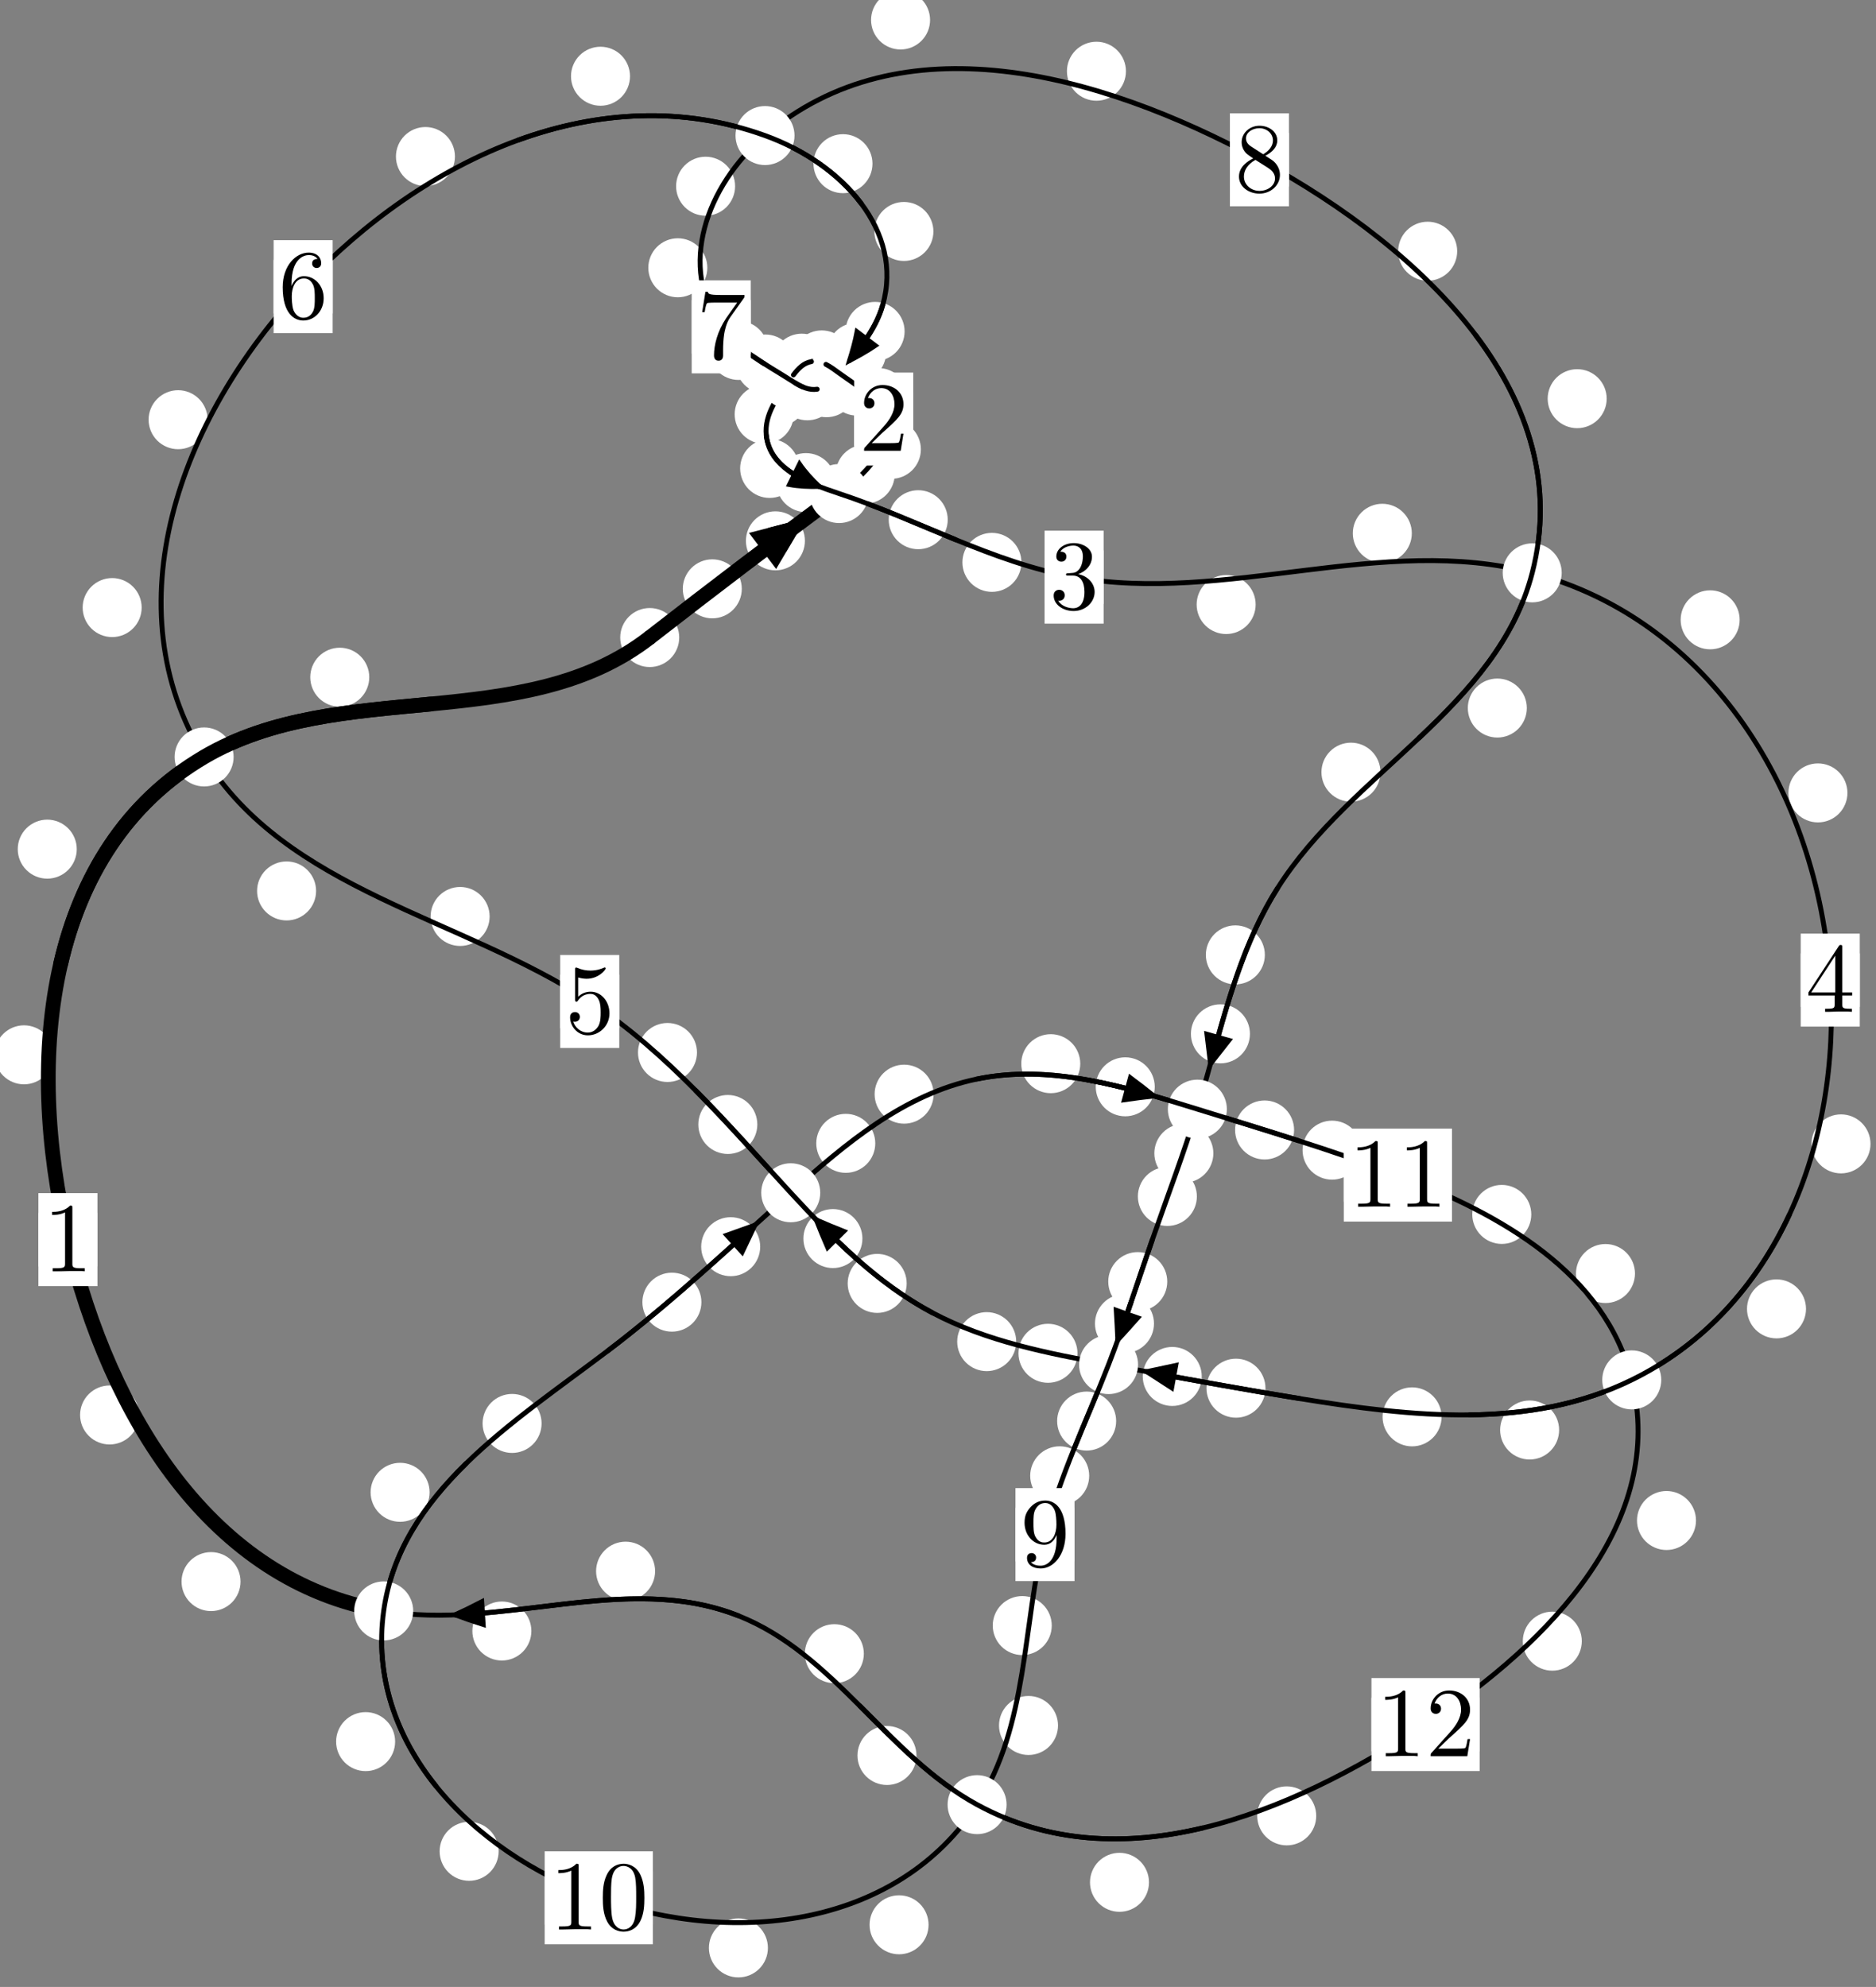<?xml version="1.0"?>
<!-- Created by MetaPost 1.999 on 2021.07.06:0004 -->
<svg version="1.1" xmlns="http://www.w3.org/2000/svg" xmlns:xlink="http://www.w3.org/1999/xlink" width="190.044" height="201.289" viewBox="0 0 190.044 201.289">
<rect x="0" y="0" width="190.044" height="201.289" fill="#808080" stroke="none"/>
<!-- Original BoundingBox: -85.556259 -150.324066 104.487442 50.964462 -->
  <defs>
    <g transform="scale(0.01,0.01)" id="GLYPHcmr10_48">
      <path style="fill-rule: evenodd;" d="M460 -320C460 -400,455 -480,420 -554C374 -650,292 -666,250 -666C190 -666,117 -640,76 -547C44 -478,39 -400,39 -320C39 -245,43 -155,84 -79C127 2,200 22,249 22C303 22,379 1,423 -94C455 -163,460 -241,460 -320M249 -0C210 -0,151 -25,133 -121C122 -181,122 -273,122 -332C122 -396,122 -462,130 -516C149 -635,224 -644,249 -644C282 -644,348 -626,367 -527C377 -471,377 -395,377 -332C377 -257,377 -189,366 -125C351 -30,294 -0,249 -0"></path>
    </g>
    <g transform="scale(0.01,0.01)" id="GLYPHcmr10_49">
      <path style="fill-rule: evenodd;" d="M294 -640C294 -664,294 -666,271 -666C209 -602,121 -602,89 -602L89 -571C109 -571,168 -571,220 -597L220 -79C220 -43,217 -31,127 -31L95 -31L95 -0L257 -0L130 -3L217 -3L257 -3L297 -3L384 -3L419 -0L419 -31L387 -31C297 -31,294 -42,294 -79"></path>
    </g>
    <g transform="scale(0.01,0.01)" id="GLYPHcmr10_50">
      <path style="fill-rule: evenodd;" d="M127 -77L233 -180C389 -318,449 -372,449 -472C449 -586,359 -666,237 -666C124 -666,50 -574,50 -485C50 -429,100 -429,103 -429C120 -429,155 -441,155 -482C155 -508,137 -534,102 -534C94 -534,92 -534,89 -533C112 -598,166 -635,224 -635C315 -635,358 -554,358 -472C358 -392,308 -313,253 -251L61 -37C50 -26,50 -24,50 -0L421 -0L449 -174L424 -174C419 -144,412 -100,402 -85C395 -77,329 -77,307 -77"></path>
    </g>
    <g transform="scale(0.01,0.01)" id="GLYPHcmr10_51">
      <path style="fill-rule: evenodd;" d="M290 -352C372 -379,430 -449,430 -528C430 -610,342 -666,246 -666C145 -666,69 -606,69 -530C69 -497,91 -478,120 -478C151 -478,171 -500,171 -529C171 -579,124 -579,109 -579C140 -628,206 -641,242 -641C283 -641,338 -619,338 -529C338 -517,336 -459,310 -415C280 -367,246 -364,221 -363C213 -362,189 -360,182 -360C174 -359,167 -358,167 -348C167 -337,174 -337,191 -337L235 -337C317 -337,354 -269,354 -171C354 -35,285 -6,241 -6C198 -6,123 -23,88 -82C123 -77,154 -99,154 -137C154 -173,127 -193,98 -193C74 -193,42 -179,42 -135C42 -44,135 22,244 22C366 22,457 -69,457 -171C457 -253,394 -331,290 -352"></path>
    </g>
    <g transform="scale(0.01,0.01)" id="GLYPHcmr10_52">
      <path style="fill-rule: evenodd;" d="M294 -165L294 -78C294 -42,292 -31,218 -31L197 -31L197 -0L332 -0L238 -3L290 -3L332 -3L374 -3L427 -3L468 -0L468 -31L447 -31C373 -31,371 -42,371 -78L371 -165L471 -165L471 -196L371 -196L371 -651C371 -671,371 -677,355 -677C346 -677,343 -677,335 -665L28 -196L28 -165M300 -196L56 -196L300 -569"></path>
    </g>
    <g transform="scale(0.01,0.01)" id="GLYPHcmr10_53">
      <path style="fill-rule: evenodd;" d="M449 -201C449 -320,367 -420,259 -420C211 -420,168 -404,132 -369L132 -564C152 -558,185 -551,217 -551C340 -551,410 -642,410 -655C410 -661,407 -666,400 -666C399 -666,397 -666,392 -663C372 -654,323 -634,256 -634C216 -634,170 -641,123 -662C115 -665,113 -665,111 -665C101 -665,101 -657,101 -641L101 -345C101 -327,101 -319,115 -319C122 -319,124 -322,128 -328C139 -344,176 -398,257 -398C309 -398,334 -352,342 -334C358 -297,360 -258,360 -208C360 -173,360 -113,336 -71C312 -32,275 -6,229 -6C156 -6,99 -59,82 -118C85 -117,88 -116,99 -116C132 -116,149 -141,149 -165C149 -189,132 -214,99 -214C85 -214,50 -207,50 -161C50 -75,119 22,231 22C347 22,449 -74,449 -201"></path>
    </g>
    <g transform="scale(0.01,0.01)" id="GLYPHcmr10_54">
      <path style="fill-rule: evenodd;" d="M132 -328L132 -352C132 -605,256 -641,307 -641C331 -641,373 -635,395 -601C380 -601,340 -601,340 -556C340 -525,364 -510,386 -510C402 -510,432 -519,432 -558C432 -618,388 -666,305 -666C177 -666,42 -537,42 -316C42 -49,158 22,251 22C362 22,457 -72,457 -204C457 -331,368 -427,257 -427C189 -427,152 -376,132 -328M251 -6C188 -6,158 -66,152 -81C134 -128,134 -208,134 -226C134 -304,166 -404,256 -404C272 -404,318 -404,349 -342C367 -305,367 -254,367 -205C367 -157,367 -107,350 -71C320 -11,274 -6,251 -6"></path>
    </g>
    <g transform="scale(0.01,0.01)" id="GLYPHcmr10_55">
      <path style="fill-rule: evenodd;" d="M476 -609C485 -621,485 -623,485 -644L242 -644C120 -644,118 -657,114 -676L89 -676L56 -470L81 -470C84 -486,93 -549,106 -561C113 -567,191 -567,204 -567L411 -567C400 -551,321 -442,299 -409C209 -274,176 -135,176 -33C176 -23,176 22,222 22C268 22,268 -23,268 -33L268 -84C268 -139,271 -194,279 -248C283 -271,297 -357,341 -419"></path>
    </g>
    <g transform="scale(0.01,0.01)" id="GLYPHcmr10_56">
      <path style="fill-rule: evenodd;" d="M163 -457C117 -487,113 -521,113 -538C113 -599,178 -641,249 -641C322 -641,386 -589,386 -517C386 -460,347 -412,287 -377M309 -362C381 -399,430 -451,430 -517C430 -609,341 -666,250 -666C150 -666,69 -592,69 -499C69 -481,71 -436,113 -389C124 -377,161 -352,186 -335C128 -306,42 -250,42 -151C42 -45,144 22,249 22C362 22,457 -61,457 -168C457 -204,446 -249,408 -291C389 -312,373 -322,309 -362M209 -320L332 -242C360 -223,407 -193,407 -132C407 -58,332 -6,250 -6C164 -6,92 -68,92 -151C92 -209,124 -273,209 -320"></path>
    </g>
    <g transform="scale(0.01,0.01)" id="GLYPHcmr10_57">
      <path style="fill-rule: evenodd;" d="M367 -318L367 -286C367 -52,263 -6,205 -6C188 -6,134 -8,107 -42C151 -42,159 -71,159 -88C159 -119,135 -134,113 -134C97 -134,67 -125,67 -86C67 -19,121 22,206 22C335 22,457 -114,457 -329C457 -598,342 -666,253 -666C198 -666,149 -648,106 -603C65 -558,42 -516,42 -441C42 -316,130 -218,242 -218C303 -218,344 -260,367 -318M243 -241C227 -241,181 -241,150 -304C132 -341,132 -391,132 -440C132 -494,132 -541,153 -578C180 -628,218 -641,253 -641C299 -641,332 -607,349 -562C361 -530,365 -467,365 -421C365 -338,331 -241,243 -241"></path>
    </g>
  </defs>
  <path d="M75.146 59.652C75.146 58.859,74.831 58.099,74.271 57.539C73.71 56.978,72.95 56.663,72.157 56.663C71.365 56.663,70.605 56.978,70.044 57.539C69.484 58.099,69.169 58.859,69.169 59.652C69.169 60.445,69.484 61.205,70.044 61.765C70.605 62.326,71.365 62.641,72.157 62.641C72.95 62.641,73.71 62.326,74.271 61.765C74.831 61.205,75.146 60.445,75.146 59.652Z" style="fill: rgb(100%,100%,100%);stroke: none;"></path>
  <path d="M68.807 64.586C68.807 63.793,68.492 63.033,67.932 62.473C67.372 61.912,66.611 61.597,65.819 61.597C65.026 61.597,64.266 61.912,63.705 62.473C63.145 63.033,62.83 63.793,62.83 64.586C62.83 65.379,63.145 66.139,63.705 66.699C64.266 67.26,65.026 67.575,65.819 67.575C66.611 67.575,67.372 67.26,67.932 66.699C68.492 66.139,68.807 65.379,68.807 64.586Z" style="fill: rgb(100%,100%,100%);stroke: none;"></path>
  <path d="M90.638 48.032C90.638 47.24,90.323 46.479,89.762 45.919C89.202 45.358,88.442 45.044,87.649 45.044C86.856 45.044,86.096 45.358,85.536 45.919C84.975 46.479,84.66 47.24,84.66 48.032C84.66 48.825,84.975 49.585,85.536 50.146C86.096 50.706,86.856 51.021,87.649 51.021C88.442 51.021,89.202 50.706,89.762 50.146C90.323 49.585,90.638 48.825,90.638 48.032Z" style="fill: rgb(100%,100%,100%);stroke: none;"></path>
  <path d="M81.54 54.79C81.54 53.997,81.225 53.237,80.665 52.676C80.104 52.116,79.344 51.801,78.552 51.801C77.759 51.801,76.999 52.116,76.438 52.676C75.878 53.237,75.563 53.997,75.563 54.79C75.563 55.582,75.878 56.343,76.438 56.903C76.999 57.464,77.759 57.778,78.552 57.778C79.344 57.778,80.104 57.464,80.665 56.903C81.225 56.343,81.54 55.582,81.54 54.79Z" style="fill: rgb(100%,100%,100%);stroke: none;"></path>
  <path d="M91.961 40.271C91.961 39.479,91.647 38.719,91.086 38.158C90.526 37.598,89.765 37.283,88.973 37.283C88.18 37.283,87.42 37.598,86.859 38.158C86.299 38.719,85.984 39.479,85.984 40.271C85.984 41.064,86.299 41.824,86.859 42.385C87.42 42.945,88.18 43.26,88.973 43.26C89.765 43.26,90.526 42.945,91.086 42.385C91.647 41.824,91.961 41.064,91.961 40.271Z" style="fill: rgb(100%,100%,100%);stroke: none;"></path>
  <path d="M93.287 45.52C93.287 44.728,92.972 43.967,92.412 43.407C91.851 42.846,91.091 42.532,90.298 42.532C89.506 42.532,88.745 42.846,88.185 43.407C87.625 43.967,87.31 44.728,87.31 45.52C87.31 46.313,87.625 47.073,88.185 47.634C88.745 48.194,89.506 48.509,90.298 48.509C91.091 48.509,91.851 48.194,92.412 47.634C92.972 47.073,93.287 46.313,93.287 45.52Z" style="fill: rgb(100%,100%,100%);stroke: none;"></path>
  <path d="M87.133 37.169C87.133 36.377,86.818 35.617,86.258 35.056C85.697 34.496,84.937 34.181,84.144 34.181C83.352 34.181,82.591 34.496,82.031 35.056C81.47 35.617,81.156 36.377,81.156 37.169C81.156 37.962,81.47 38.722,82.031 39.283C82.591 39.843,83.352 40.158,84.144 40.158C84.937 40.158,85.697 39.843,86.258 39.283C86.818 38.722,87.133 37.962,87.133 37.169Z" style="fill: rgb(100%,100%,100%);stroke: none;"></path>
  <path d="M89.805 39.113C89.805 38.32,89.49 37.56,88.929 37C88.369 36.439,87.609 36.124,86.816 36.124C86.023 36.124,85.263 36.439,84.703 37C84.142 37.56,83.827 38.32,83.827 39.113C83.827 39.906,84.142 40.666,84.703 41.226C85.263 41.787,86.023 42.102,86.816 42.102C87.609 42.102,88.369 41.787,88.929 41.226C89.49 40.666,89.805 39.906,89.805 39.113Z" style="fill: rgb(100%,100%,100%);stroke: none;"></path>
  <path d="M84.213 36.792C84.213 35.999,83.898 35.239,83.338 34.678C82.777 34.118,82.017 33.803,81.225 33.803C80.432 33.803,79.672 34.118,79.111 34.678C78.551 35.239,78.236 35.999,78.236 36.792C78.236 37.584,78.551 38.344,79.111 38.905C79.672 39.465,80.432 39.78,81.225 39.78C82.017 39.78,82.777 39.465,83.338 38.905C83.898 38.344,84.213 37.584,84.213 36.792Z" style="fill: rgb(100%,100%,100%);stroke: none;"></path>
  <path d="M86.232 36.461C86.232 35.668,85.917 34.908,85.357 34.348C84.796 33.787,84.036 33.472,83.243 33.472C82.451 33.472,81.69 33.787,81.13 34.348C80.569 34.908,80.255 35.668,80.255 36.461C80.255 37.254,80.569 38.014,81.13 38.574C81.69 39.135,82.451 39.45,83.243 39.45C84.036 39.45,84.796 39.135,85.357 38.574C85.917 38.014,86.232 37.254,86.232 36.461Z" style="fill: rgb(100%,100%,100%);stroke: none;"></path>
  <path d="M81.785 40.183C81.785 39.391,81.47 38.631,80.909 38.07C80.349 37.51,79.589 37.195,78.796 37.195C78.003 37.195,77.243 37.51,76.682 38.07C76.122 38.631,75.807 39.391,75.807 40.183C75.807 40.976,76.122 41.736,76.682 42.297C77.243 42.857,78.003 43.172,78.796 43.172C79.589 43.172,80.349 42.857,80.909 42.297C81.47 41.736,81.785 40.976,81.785 40.183Z" style="fill: rgb(100%,100%,100%);stroke: none;"></path>
  <path d="M83.589 37.656C83.589 36.863,83.274 36.103,82.713 35.542C82.153 34.982,81.393 34.667,80.6 34.667C79.807 34.667,79.047 34.982,78.487 35.542C77.926 36.103,77.611 36.863,77.611 37.656C77.611 38.448,77.926 39.208,78.487 39.769C79.047 40.329,79.807 40.644,80.6 40.644C81.393 40.644,82.153 40.329,82.713 39.769C83.274 39.208,83.589 38.448,83.589 37.656Z" style="fill: rgb(100%,100%,100%);stroke: none;"></path>
  <path d="M80.956 47.456C80.956 46.663,80.641 45.903,80.081 45.342C79.52 44.782,78.76 44.467,77.967 44.467C77.175 44.467,76.415 44.782,75.854 45.342C75.294 45.903,74.979 46.663,74.979 47.456C74.979 48.248,75.294 49.009,75.854 49.569C76.415 50.13,77.175 50.444,77.967 50.444C78.76 50.444,79.52 50.13,80.081 49.569C80.641 49.009,80.956 48.248,80.956 47.456Z" style="fill: rgb(100%,100%,100%);stroke: none;"></path>
  <path d="M80.402 41.975C80.402 41.182,80.087 40.422,79.526 39.861C78.966 39.301,78.206 38.986,77.413 38.986C76.62 38.986,75.86 39.301,75.3 39.861C74.739 40.422,74.424 41.182,74.424 41.975C74.424 42.767,74.739 43.528,75.3 44.088C75.86 44.648,76.62 44.963,77.413 44.963C78.206 44.963,78.966 44.648,79.526 44.088C80.087 43.528,80.402 42.767,80.402 41.975Z" style="fill: rgb(100%,100%,100%);stroke: none;"></path>
  <path d="M96.008 52.65C96.008 51.858,95.693 51.097,95.132 50.537C94.572 49.976,93.812 49.662,93.019 49.662C92.226 49.662,91.466 49.976,90.906 50.537C90.345 51.097,90.03 51.858,90.03 52.65C90.03 53.443,90.345 54.203,90.906 54.764C91.466 55.324,92.226 55.639,93.019 55.639C93.812 55.639,94.572 55.324,95.132 54.764C95.693 54.203,96.008 53.443,96.008 52.65Z" style="fill: rgb(100%,100%,100%);stroke: none;"></path>
  <path d="M84.633 48.891C84.633 48.098,84.318 47.338,83.758 46.778C83.197 46.217,82.437 45.902,81.644 45.902C80.852 45.902,80.092 46.217,79.531 46.778C78.971 47.338,78.656 48.098,78.656 48.891C78.656 49.684,78.971 50.444,79.531 51.004C80.092 51.565,80.852 51.88,81.644 51.88C82.437 51.88,83.197 51.565,83.758 51.004C84.318 50.444,84.633 49.684,84.633 48.891Z" style="fill: rgb(100%,100%,100%);stroke: none;"></path>
  <path d="M127.201 61.244C127.201 60.451,126.886 59.691,126.325 59.13C125.765 58.57,125.005 58.255,124.212 58.255C123.419 58.255,122.659 58.57,122.099 59.13C121.538 59.691,121.223 60.451,121.223 61.244C121.223 62.036,121.538 62.796,122.099 63.357C122.659 63.917,123.419 64.232,124.212 64.232C125.005 64.232,125.765 63.917,126.325 63.357C126.886 62.796,127.201 62.036,127.201 61.244Z" style="fill: rgb(100%,100%,100%);stroke: none;"></path>
  <path d="M103.472 56.971C103.472 56.179,103.158 55.418,102.597 54.858C102.037 54.297,101.276 53.983,100.484 53.983C99.691 53.983,98.931 54.297,98.37 54.858C97.81 55.418,97.495 56.179,97.495 56.971C97.495 57.764,97.81 58.524,98.37 59.085C98.931 59.645,99.691 59.96,100.484 59.96C101.276 59.96,102.037 59.645,102.597 59.085C103.158 58.524,103.472 57.764,103.472 56.971Z" style="fill: rgb(100%,100%,100%);stroke: none;"></path>
  <path d="M176.232 62.792C176.232 61.999,175.917 61.239,175.357 60.678C174.796 60.118,174.036 59.803,173.243 59.803C172.451 59.803,171.691 60.118,171.13 60.678C170.57 61.239,170.255 61.999,170.255 62.792C170.255 63.584,170.57 64.345,171.13 64.905C171.691 65.466,172.451 65.78,173.243 65.78C174.036 65.78,174.796 65.466,175.357 64.905C175.917 64.345,176.232 63.584,176.232 62.792Z" style="fill: rgb(100%,100%,100%);stroke: none;"></path>
  <path d="M143.021 54.025C143.021 53.232,142.706 52.472,142.145 51.911C141.585 51.351,140.825 51.036,140.032 51.036C139.239 51.036,138.479 51.351,137.919 51.911C137.358 52.472,137.043 53.232,137.043 54.025C137.043 54.817,137.358 55.578,137.919 56.138C138.479 56.699,139.239 57.013,140.032 57.013C140.825 57.013,141.585 56.699,142.145 56.138C142.706 55.578,143.021 54.817,143.021 54.025Z" style="fill: rgb(100%,100%,100%);stroke: none;"></path>
  <path d="M189.487 115.881C189.487 115.089,189.173 114.328,188.612 113.768C188.052 113.208,187.291 112.893,186.499 112.893C185.706 112.893,184.946 113.208,184.385 113.768C183.825 114.328,183.51 115.089,183.51 115.881C183.51 116.674,183.825 117.434,184.385 117.995C184.946 118.555,185.706 118.87,186.499 118.87C187.291 118.87,188.052 118.555,188.612 117.995C189.173 117.434,189.487 116.674,189.487 115.881Z" style="fill: rgb(100%,100%,100%);stroke: none;"></path>
  <path d="M187.151 80.326C187.151 79.534,186.836 78.773,186.275 78.213C185.715 77.653,184.955 77.338,184.162 77.338C183.369 77.338,182.609 77.653,182.049 78.213C181.488 78.773,181.173 79.534,181.173 80.326C181.173 81.119,181.488 81.879,182.049 82.44C182.609 83,183.369 83.315,184.162 83.315C184.955 83.315,185.715 83,186.275 82.44C186.836 81.879,187.151 81.119,187.151 80.326Z" style="fill: rgb(100%,100%,100%);stroke: none;"></path>
  <path d="M157.944 144.867C157.944 144.074,157.629 143.314,157.069 142.754C156.508 142.193,155.748 141.878,154.955 141.878C154.163 141.878,153.402 142.193,152.842 142.754C152.282 143.314,151.967 144.074,151.967 144.867C151.967 145.66,152.282 146.42,152.842 146.98C153.402 147.541,154.163 147.856,154.955 147.856C155.748 147.856,156.508 147.541,157.069 146.98C157.629 146.42,157.944 145.66,157.944 144.867Z" style="fill: rgb(100%,100%,100%);stroke: none;"></path>
  <path d="M182.954 132.598C182.954 131.805,182.639 131.045,182.078 130.484C181.518 129.924,180.758 129.609,179.965 129.609C179.172 129.609,178.412 129.924,177.852 130.484C177.291 131.045,176.976 131.805,176.976 132.598C176.976 133.39,177.291 134.151,177.852 134.711C178.412 135.272,179.172 135.586,179.965 135.586C180.758 135.586,181.518 135.272,182.078 134.711C182.639 134.151,182.954 133.39,182.954 132.598Z" style="fill: rgb(100%,100%,100%);stroke: none;"></path>
  <path d="M128.196 140.632C128.196 139.84,127.881 139.079,127.321 138.519C126.761 137.958,126 137.643,125.208 137.643C124.415 137.643,123.655 137.958,123.094 138.519C122.534 139.079,122.219 139.84,122.219 140.632C122.219 141.425,122.534 142.185,123.094 142.746C123.655 143.306,124.415 143.621,125.208 143.621C126 143.621,126.761 143.306,127.321 142.746C127.881 142.185,128.196 141.425,128.196 140.632Z" style="fill: rgb(100%,100%,100%);stroke: none;"></path>
  <path d="M146.037 143.536C146.037 142.744,145.722 141.984,145.161 141.423C144.601 140.863,143.841 140.548,143.048 140.548C142.255 140.548,141.495 140.863,140.935 141.423C140.374 141.984,140.059 142.744,140.059 143.536C140.059 144.329,140.374 145.089,140.935 145.65C141.495 146.21,142.255 146.525,143.048 146.525C143.841 146.525,144.601 146.21,145.161 145.65C145.722 145.089,146.037 144.329,146.037 143.536Z" style="fill: rgb(100%,100%,100%);stroke: none;"></path>
  <path d="M109.152 137.097C109.152 136.304,108.837 135.544,108.277 134.984C107.716 134.423,106.956 134.108,106.163 134.108C105.37 134.108,104.61 134.423,104.05 134.984C103.489 135.544,103.174 136.304,103.174 137.097C103.174 137.89,103.489 138.65,104.05 139.21C104.61 139.771,105.37 140.086,106.163 140.086C106.956 140.086,107.716 139.771,108.277 139.21C108.837 138.65,109.152 137.89,109.152 137.097Z" style="fill: rgb(100%,100%,100%);stroke: none;"></path>
  <path d="M121.741 139.443C121.741 138.65,121.426 137.89,120.866 137.33C120.306 136.769,119.545 136.454,118.753 136.454C117.96 136.454,117.2 136.769,116.639 137.33C116.079 137.89,115.764 138.65,115.764 139.443C115.764 140.236,116.079 140.996,116.639 141.556C117.2 142.117,117.96 142.432,118.753 142.432C119.545 142.432,120.306 142.117,120.866 141.556C121.426 140.996,121.741 140.236,121.741 139.443Z" style="fill: rgb(100%,100%,100%);stroke: none;"></path>
  <path d="M91.85 130.016C91.85 129.223,91.535 128.463,90.974 127.903C90.414 127.342,89.654 127.027,88.861 127.027C88.068 127.027,87.308 127.342,86.748 127.903C86.187 128.463,85.872 129.223,85.872 130.016C85.872 130.809,86.187 131.569,86.748 132.129C87.308 132.69,88.068 133.005,88.861 133.005C89.654 133.005,90.414 132.69,90.974 132.129C91.535 131.569,91.85 130.809,91.85 130.016Z" style="fill: rgb(100%,100%,100%);stroke: none;"></path>
  <path d="M102.945 135.916C102.945 135.123,102.63 134.363,102.07 133.802C101.509 133.242,100.749 132.927,99.957 132.927C99.164 132.927,98.404 133.242,97.843 133.802C97.283 134.363,96.968 135.123,96.968 135.916C96.968 136.708,97.283 137.468,97.843 138.029C98.404 138.589,99.164 138.904,99.957 138.904C100.749 138.904,101.509 138.589,102.07 138.029C102.63 137.468,102.945 136.708,102.945 135.916Z" style="fill: rgb(100%,100%,100%);stroke: none;"></path>
  <path d="M76.719 113.916C76.719 113.124,76.405 112.364,75.844 111.803C75.284 111.243,74.523 110.928,73.731 110.928C72.938 110.928,72.178 111.243,71.617 111.803C71.057 112.364,70.742 113.124,70.742 113.916C70.742 114.709,71.057 115.469,71.617 116.03C72.178 116.59,72.938 116.905,73.731 116.905C74.523 116.905,75.284 116.59,75.844 116.03C76.405 115.469,76.719 114.709,76.719 113.916Z" style="fill: rgb(100%,100%,100%);stroke: none;"></path>
  <path d="M87.365 125.473C87.365 124.68,87.05 123.92,86.489 123.36C85.929 122.799,85.169 122.484,84.376 122.484C83.583 122.484,82.823 122.799,82.263 123.36C81.702 123.92,81.387 124.68,81.387 125.473C81.387 126.266,81.702 127.026,82.263 127.586C82.823 128.147,83.583 128.462,84.376 128.462C85.169 128.462,85.929 128.147,86.489 127.586C87.05 127.026,87.365 126.266,87.365 125.473Z" style="fill: rgb(100%,100%,100%);stroke: none;"></path>
  <path d="M49.601 92.844C49.601 92.051,49.286 91.291,48.725 90.73C48.165 90.17,47.405 89.855,46.612 89.855C45.819 89.855,45.059 90.17,44.499 90.73C43.938 91.291,43.623 92.051,43.623 92.844C43.623 93.636,43.938 94.396,44.499 94.957C45.059 95.517,45.819 95.832,46.612 95.832C47.405 95.832,48.165 95.517,48.725 94.957C49.286 94.396,49.601 93.636,49.601 92.844Z" style="fill: rgb(100%,100%,100%);stroke: none;"></path>
  <path d="M70.607 106.622C70.607 105.83,70.292 105.07,69.732 104.509C69.171 103.949,68.411 103.634,67.619 103.634C66.826 103.634,66.066 103.949,65.505 104.509C64.945 105.07,64.63 105.83,64.63 106.622C64.63 107.415,64.945 108.175,65.505 108.736C66.066 109.296,66.826 109.611,67.619 109.611C68.411 109.611,69.171 109.296,69.732 108.736C70.292 108.175,70.607 107.415,70.607 106.622Z" style="fill: rgb(100%,100%,100%);stroke: none;"></path>
  <path d="M14.351 61.551C14.351 60.758,14.036 59.998,13.476 59.438C12.916 58.877,12.155 58.562,11.363 58.562C10.57 58.562,9.81 58.877,9.249 59.438C8.689 59.998,8.374 60.758,8.374 61.551C8.374 62.344,8.689 63.104,9.249 63.664C9.81 64.225,10.57 64.54,11.363 64.54C12.155 64.54,12.916 64.225,13.476 63.664C14.036 63.104,14.351 62.344,14.351 61.551Z" style="fill: rgb(100%,100%,100%);stroke: none;"></path>
  <path d="M32.021 90.257C32.021 89.465,31.706 88.705,31.145 88.144C30.585 87.584,29.825 87.269,29.032 87.269C28.239 87.269,27.479 87.584,26.919 88.144C26.358 88.705,26.043 89.465,26.043 90.257C26.043 91.05,26.358 91.81,26.919 92.371C27.479 92.931,28.239 93.246,29.032 93.246C29.825 93.246,30.585 92.931,31.145 92.371C31.706 91.81,32.021 91.05,32.021 90.257Z" style="fill: rgb(100%,100%,100%);stroke: none;"></path>
  <path d="M46.087 15.858C46.087 15.065,45.772 14.305,45.212 13.745C44.651 13.184,43.891 12.869,43.099 12.869C42.306 12.869,41.546 13.184,40.985 13.745C40.425 14.305,40.11 15.065,40.11 15.858C40.11 16.651,40.425 17.411,40.985 17.971C41.546 18.532,42.306 18.847,43.099 18.847C43.891 18.847,44.651 18.532,45.212 17.971C45.772 17.411,46.087 16.651,46.087 15.858Z" style="fill: rgb(100%,100%,100%);stroke: none;"></path>
  <path d="M21.031 42.519C21.031 41.726,20.716 40.966,20.156 40.405C19.595 39.845,18.835 39.53,18.043 39.53C17.25 39.53,16.49 39.845,15.929 40.405C15.369 40.966,15.054 41.726,15.054 42.519C15.054 43.311,15.369 44.071,15.929 44.632C16.49 45.192,17.25 45.507,18.043 45.507C18.835 45.507,19.595 45.192,20.156 44.632C20.716 44.071,21.031 43.311,21.031 42.519Z" style="fill: rgb(100%,100%,100%);stroke: none;"></path>
  <path d="M88.385 16.581C88.385 15.789,88.07 15.028,87.51 14.468C86.949 13.908,86.189 13.593,85.397 13.593C84.604 13.593,83.844 13.908,83.283 14.468C82.723 15.028,82.408 15.789,82.408 16.581C82.408 17.374,82.723 18.134,83.283 18.695C83.844 19.255,84.604 19.57,85.397 19.57C86.189 19.57,86.949 19.255,87.51 18.695C88.07 18.134,88.385 17.374,88.385 16.581Z" style="fill: rgb(100%,100%,100%);stroke: none;"></path>
  <path d="M63.822 7.723C63.822 6.931,63.507 6.17,62.946 5.61C62.386 5.049,61.626 4.735,60.833 4.735C60.04 4.735,59.28 5.049,58.72 5.61C58.159 6.17,57.844 6.931,57.844 7.723C57.844 8.516,58.159 9.276,58.72 9.837C59.28 10.397,60.04 10.712,60.833 10.712C61.626 10.712,62.386 10.397,62.946 9.837C63.507 9.276,63.822 8.516,63.822 7.723Z" style="fill: rgb(100%,100%,100%);stroke: none;"></path>
  <path d="M91.639 33.574C91.639 32.781,91.325 32.021,90.764 31.46C90.204 30.9,89.443 30.585,88.651 30.585C87.858 30.585,87.098 30.9,86.537 31.46C85.977 32.021,85.662 32.781,85.662 33.574C85.662 34.366,85.977 35.127,86.537 35.687C87.098 36.248,87.858 36.563,88.651 36.563C89.443 36.563,90.204 36.248,90.764 35.687C91.325 35.127,91.639 34.366,91.639 33.574Z" style="fill: rgb(100%,100%,100%);stroke: none;"></path>
  <path d="M94.557 23.447C94.557 22.655,94.242 21.895,93.681 21.334C93.121 20.774,92.361 20.459,91.568 20.459C90.775 20.459,90.015 20.774,89.455 21.334C88.894 21.895,88.579 22.655,88.579 23.447C88.579 24.24,88.894 25,89.455 25.561C90.015 26.121,90.775 26.436,91.568 26.436C92.361 26.436,93.121 26.121,93.681 25.561C94.242 25,94.557 24.24,94.557 23.447Z" style="fill: rgb(100%,100%,100%);stroke: none;"></path>
  <path d="M87.374 38.519C87.374 37.727,87.059 36.967,86.499 36.406C85.938 35.846,85.178 35.531,84.386 35.531C83.593 35.531,82.833 35.846,82.272 36.406C81.712 36.967,81.397 37.727,81.397 38.519C81.397 39.312,81.712 40.072,82.272 40.633C82.833 41.193,83.593 41.508,84.386 41.508C85.178 41.508,85.938 41.193,86.499 40.633C87.059 40.072,87.374 39.312,87.374 38.519Z" style="fill: rgb(100%,100%,100%);stroke: none;"></path>
  <path d="M89.766 35.688C89.766 34.896,89.451 34.136,88.89 33.575C88.33 33.015,87.57 32.7,86.777 32.7C85.984 32.7,85.224 33.015,84.664 33.575C84.103 34.136,83.788 34.896,83.788 35.688C83.788 36.481,84.103 37.241,84.664 37.802C85.224 38.362,85.984 38.677,86.777 38.677C87.57 38.677,88.33 38.362,88.89 37.802C89.451 37.241,89.766 36.481,89.766 35.688Z" style="fill: rgb(100%,100%,100%);stroke: none;"></path>
  <path d="M84.773 39.592C84.773 38.799,84.458 38.039,83.897 37.478C83.337 36.918,82.577 36.603,81.784 36.603C80.991 36.603,80.231 36.918,79.671 37.478C79.11 38.039,78.795 38.799,78.795 39.592C78.795 40.384,79.11 41.144,79.671 41.705C80.231 42.265,80.991 42.58,81.784 42.58C82.577 42.58,83.337 42.265,83.897 41.705C84.458 41.144,84.773 40.384,84.773 39.592Z" style="fill: rgb(100%,100%,100%);stroke: none;"></path>
  <path d="M86.711 39.279C86.711 38.486,86.396 37.726,85.835 37.165C85.275 36.605,84.515 36.29,83.722 36.29C82.929 36.29,82.169 36.605,81.609 37.165C81.048 37.726,80.733 38.486,80.733 39.279C80.733 40.071,81.048 40.832,81.609 41.392C82.169 41.953,82.929 42.267,83.722 42.267C84.515 42.267,85.275 41.953,85.835 41.392C86.396 40.832,86.711 40.071,86.711 39.279Z" style="fill: rgb(100%,100%,100%);stroke: none;"></path>
  <path d="M80.521 36.876C80.521 36.083,80.206 35.323,79.645 34.763C79.085 34.202,78.325 33.887,77.532 33.887C76.739 33.887,75.979 34.202,75.419 34.763C74.858 35.323,74.543 36.083,74.543 36.876C74.543 37.669,74.858 38.429,75.419 38.989C75.979 39.55,76.739 39.865,77.532 39.865C78.325 39.865,79.085 39.55,79.645 38.989C80.206 38.429,80.521 37.669,80.521 36.876Z" style="fill: rgb(100%,100%,100%);stroke: none;"></path>
  <path d="M83.865 39.008C83.865 38.216,83.55 37.455,82.99 36.895C82.429 36.334,81.669 36.02,80.877 36.02C80.084 36.02,79.324 36.334,78.763 36.895C78.203 37.455,77.888 38.216,77.888 39.008C77.888 39.801,78.203 40.561,78.763 41.122C79.324 41.682,80.084 41.997,80.877 41.997C81.669 41.997,82.429 41.682,82.99 41.122C83.55 40.561,83.865 39.801,83.865 39.008Z" style="fill: rgb(100%,100%,100%);stroke: none;"></path>
  <path d="M71.654 27.127C71.654 26.335,71.339 25.574,70.778 25.014C70.218 24.454,69.457 24.139,68.665 24.139C67.872 24.139,67.112 24.454,66.551 25.014C65.991 25.574,65.676 26.335,65.676 27.127C65.676 27.92,65.991 28.68,66.551 29.241C67.112 29.801,67.872 30.116,68.665 30.116C69.457 30.116,70.218 29.801,70.778 29.241C71.339 28.68,71.654 27.92,71.654 27.127Z" style="fill: rgb(100%,100%,100%);stroke: none;"></path>
  <path d="M77.805 35.501C77.805 34.709,77.49 33.948,76.93 33.388C76.369 32.827,75.609 32.513,74.816 32.513C74.024 32.513,73.264 32.827,72.703 33.388C72.143 33.948,71.828 34.709,71.828 35.501C71.828 36.294,72.143 37.054,72.703 37.615C73.264 38.175,74.024 38.49,74.816 38.49C75.609 38.49,76.369 38.175,76.93 37.615C77.49 37.054,77.805 36.294,77.805 35.501Z" style="fill: rgb(100%,100%,100%);stroke: none;"></path>
  <path d="M94.219 2.024C94.219 1.232,93.904 0.471,93.343 -0.089C92.783 -0.65,92.023 -0.964,91.23 -0.964C90.437 -0.964,89.677 -0.65,89.117 -0.089C88.556 0.471,88.241 1.232,88.241 2.024C88.241 2.817,88.556 3.577,89.117 4.138C89.677 4.698,90.437 5.013,91.23 5.013C92.023 5.013,92.783 4.698,93.343 4.138C93.904 3.577,94.219 2.817,94.219 2.024Z" style="fill: rgb(100%,100%,100%);stroke: none;"></path>
  <path d="M74.468 18.865C74.468 18.072,74.153 17.312,73.593 16.752C73.032 16.191,72.272 15.876,71.48 15.876C70.687 15.876,69.927 16.191,69.366 16.752C68.806 17.312,68.491 18.072,68.491 18.865C68.491 19.658,68.806 20.418,69.366 20.978C69.927 21.539,70.687 21.854,71.48 21.854C72.272 21.854,73.032 21.539,73.593 20.978C74.153 20.418,74.468 19.658,74.468 18.865Z" style="fill: rgb(100%,100%,100%);stroke: none;"></path>
  <path d="M147.617 25.45C147.617 24.657,147.302 23.897,146.741 23.337C146.181 22.776,145.421 22.461,144.628 22.461C143.835 22.461,143.075 22.776,142.515 23.337C141.954 23.897,141.639 24.657,141.639 25.45C141.639 26.243,141.954 27.003,142.515 27.563C143.075 28.124,143.835 28.439,144.628 28.439C145.421 28.439,146.181 28.124,146.741 27.563C147.302 27.003,147.617 26.243,147.617 25.45Z" style="fill: rgb(100%,100%,100%);stroke: none;"></path>
  <path d="M114.061 7.217C114.061 6.424,113.746 5.664,113.185 5.103C112.625 4.543,111.865 4.228,111.072 4.228C110.279 4.228,109.519 4.543,108.959 5.103C108.398 5.664,108.083 6.424,108.083 7.217C108.083 8.009,108.398 8.77,108.959 9.33C109.519 9.891,110.279 10.205,111.072 10.205C111.865 10.205,112.625 9.891,113.185 9.33C113.746 8.77,114.061 8.009,114.061 7.217Z" style="fill: rgb(100%,100%,100%);stroke: none;"></path>
  <path d="M154.672 71.729C154.672 70.936,154.357 70.176,153.796 69.616C153.236 69.055,152.476 68.74,151.683 68.74C150.89 68.74,150.13 69.055,149.57 69.616C149.009 70.176,148.694 70.936,148.694 71.729C148.694 72.522,149.009 73.282,149.57 73.842C150.13 74.403,150.89 74.718,151.683 74.718C152.476 74.718,153.236 74.403,153.796 73.842C154.357 73.282,154.672 72.522,154.672 71.729Z" style="fill: rgb(100%,100%,100%);stroke: none;"></path>
  <path d="M162.762 40.388C162.762 39.596,162.447 38.836,161.886 38.275C161.326 37.715,160.566 37.4,159.773 37.4C158.98 37.4,158.22 37.715,157.66 38.275C157.099 38.836,156.784 39.596,156.784 40.388C156.784 41.181,157.099 41.941,157.66 42.502C158.22 43.062,158.98 43.377,159.773 43.377C160.566 43.377,161.326 43.062,161.886 42.502C162.447 41.941,162.762 41.181,162.762 40.388Z" style="fill: rgb(100%,100%,100%);stroke: none;"></path>
  <path d="M128.133 96.735C128.133 95.942,127.818 95.182,127.258 94.622C126.697 94.061,125.937 93.746,125.144 93.746C124.352 93.746,123.592 94.061,123.031 94.622C122.471 95.182,122.156 95.942,122.156 96.735C122.156 97.528,122.471 98.288,123.031 98.848C123.592 99.409,124.352 99.724,125.144 99.724C125.937 99.724,126.697 99.409,127.258 98.848C127.818 98.288,128.133 97.528,128.133 96.735Z" style="fill: rgb(100%,100%,100%);stroke: none;"></path>
  <path d="M139.844 78.226C139.844 77.434,139.529 76.673,138.968 76.113C138.408 75.552,137.648 75.237,136.855 75.237C136.062 75.237,135.302 75.552,134.742 76.113C134.181 76.673,133.866 77.434,133.866 78.226C133.866 79.019,134.181 79.779,134.742 80.34C135.302 80.9,136.062 81.215,136.855 81.215C137.648 81.215,138.408 80.9,138.968 80.34C139.529 79.779,139.844 79.019,139.844 78.226Z" style="fill: rgb(100%,100%,100%);stroke: none;"></path>
  <path d="M122.916 116.835C122.916 116.042,122.601 115.282,122.04 114.722C121.48 114.161,120.72 113.846,119.927 113.846C119.134 113.846,118.374 114.161,117.814 114.722C117.253 115.282,116.938 116.042,116.938 116.835C116.938 117.628,117.253 118.388,117.814 118.948C118.374 119.509,119.134 119.824,119.927 119.824C120.72 119.824,121.48 119.509,122.04 118.948C122.601 118.388,122.916 117.628,122.916 116.835Z" style="fill: rgb(100%,100%,100%);stroke: none;"></path>
  <path d="M126.622 104.736C126.622 103.943,126.307 103.183,125.746 102.622C125.186 102.062,124.426 101.747,123.633 101.747C122.84 101.747,122.08 102.062,121.52 102.622C120.959 103.183,120.644 103.943,120.644 104.736C120.644 105.528,120.959 106.288,121.52 106.849C122.08 107.409,122.84 107.724,123.633 107.724C124.426 107.724,125.186 107.409,125.746 106.849C126.307 106.288,126.622 105.528,126.622 104.736Z" style="fill: rgb(100%,100%,100%);stroke: none;"></path>
  <path d="M118.247 129.833C118.247 129.04,117.932 128.28,117.371 127.72C116.811 127.159,116.051 126.844,115.258 126.844C114.465 126.844,113.705 127.159,113.145 127.72C112.584 128.28,112.269 129.04,112.269 129.833C112.269 130.626,112.584 131.386,113.145 131.946C113.705 132.507,114.465 132.822,115.258 132.822C116.051 132.822,116.811 132.507,117.371 131.946C117.932 131.386,118.247 130.626,118.247 129.833Z" style="fill: rgb(100%,100%,100%);stroke: none;"></path>
  <path d="M121.247 121.207C121.247 120.414,120.932 119.654,120.372 119.094C119.811 118.533,119.051 118.218,118.259 118.218C117.466 118.218,116.706 118.533,116.145 119.094C115.585 119.654,115.27 120.414,115.27 121.207C115.27 122,115.585 122.76,116.145 123.32C116.706 123.881,117.466 124.196,118.259 124.196C119.051 124.196,119.811 123.881,120.372 123.32C120.932 122.76,121.247 122,121.247 121.207Z" style="fill: rgb(100%,100%,100%);stroke: none;"></path>
  <path d="M113.069 143.962C113.069 143.169,112.754 142.409,112.193 141.849C111.633 141.288,110.873 140.973,110.08 140.973C109.287 140.973,108.527 141.288,107.967 141.849C107.406 142.409,107.091 143.169,107.091 143.962C107.091 144.755,107.406 145.515,107.967 146.075C108.527 146.636,109.287 146.951,110.08 146.951C110.873 146.951,111.633 146.636,112.193 146.075C112.754 145.515,113.069 144.755,113.069 143.962Z" style="fill: rgb(100%,100%,100%);stroke: none;"></path>
  <path d="M116.902 134.085C116.902 133.293,116.587 132.532,116.027 131.972C115.466 131.412,114.706 131.097,113.913 131.097C113.121 131.097,112.36 131.412,111.8 131.972C111.239 132.532,110.924 133.293,110.924 134.085C110.924 134.878,111.239 135.638,111.8 136.199C112.36 136.759,113.121 137.074,113.913 137.074C114.706 137.074,115.466 136.759,116.027 136.199C116.587 135.638,116.902 134.878,116.902 134.085Z" style="fill: rgb(100%,100%,100%);stroke: none;"></path>
  <path d="M106.546 164.679C106.546 163.887,106.231 163.127,105.67 162.566C105.11 162.006,104.35 161.691,103.557 161.691C102.764 161.691,102.004 162.006,101.444 162.566C100.883 163.127,100.568 163.887,100.568 164.679C100.568 165.472,100.883 166.232,101.444 166.793C102.004 167.353,102.764 167.668,103.557 167.668C104.35 167.668,105.11 167.353,105.67 166.793C106.231 166.232,106.546 165.472,106.546 164.679Z" style="fill: rgb(100%,100%,100%);stroke: none;"></path>
  <path d="M110.339 149.506C110.339 148.714,110.024 147.954,109.464 147.393C108.903 146.833,108.143 146.518,107.35 146.518C106.558 146.518,105.798 146.833,105.237 147.393C104.677 147.954,104.362 148.714,104.362 149.506C104.362 150.299,104.677 151.059,105.237 151.62C105.798 152.18,106.558 152.495,107.35 152.495C108.143 152.495,108.903 152.18,109.464 151.62C110.024 151.059,110.339 150.299,110.339 149.506Z" style="fill: rgb(100%,100%,100%);stroke: none;"></path>
  <path d="M94.067 194.992C94.067 194.2,93.752 193.439,93.191 192.879C92.631 192.318,91.871 192.004,91.078 192.004C90.285 192.004,89.525 192.318,88.965 192.879C88.404 193.439,88.089 194.2,88.089 194.992C88.089 195.785,88.404 196.545,88.965 197.106C89.525 197.666,90.285 197.981,91.078 197.981C91.871 197.981,92.631 197.666,93.191 197.106C93.752 196.545,94.067 195.785,94.067 194.992Z" style="fill: rgb(100%,100%,100%);stroke: none;"></path>
  <path d="M107.18 174.8C107.18 174.008,106.865 173.248,106.305 172.687C105.745 172.127,104.984 171.812,104.192 171.812C103.399 171.812,102.639 172.127,102.078 172.687C101.518 173.248,101.203 174.008,101.203 174.8C101.203 175.593,101.518 176.353,102.078 176.914C102.639 177.474,103.399 177.789,104.192 177.789C104.984 177.789,105.745 177.474,106.305 176.914C106.865 176.353,107.18 175.593,107.18 174.8Z" style="fill: rgb(100%,100%,100%);stroke: none;"></path>
  <path d="M50.513 187.548C50.513 186.756,50.198 185.995,49.638 185.435C49.077 184.874,48.317 184.56,47.524 184.56C46.732 184.56,45.972 184.874,45.411 185.435C44.851 185.995,44.536 186.756,44.536 187.548C44.536 188.341,44.851 189.101,45.411 189.662C45.972 190.222,46.732 190.537,47.524 190.537C48.317 190.537,49.077 190.222,49.638 189.662C50.198 189.101,50.513 188.341,50.513 187.548Z" style="fill: rgb(100%,100%,100%);stroke: none;"></path>
  <path d="M77.792 197.335C77.792 196.543,77.477 195.782,76.916 195.222C76.356 194.662,75.596 194.347,74.803 194.347C74.01 194.347,73.25 194.662,72.69 195.222C72.129 195.782,71.814 196.543,71.814 197.335C71.814 198.128,72.129 198.888,72.69 199.449C73.25 200.009,74.01 200.324,74.803 200.324C75.596 200.324,76.356 200.009,76.916 199.449C77.477 198.888,77.792 198.128,77.792 197.335Z" style="fill: rgb(100%,100%,100%);stroke: none;"></path>
  <path d="M43.521 151.18C43.521 150.387,43.206 149.627,42.645 149.066C42.085 148.506,41.325 148.191,40.532 148.191C39.739 148.191,38.979 148.506,38.419 149.066C37.858 149.627,37.543 150.387,37.543 151.18C37.543 151.972,37.858 152.733,38.419 153.293C38.979 153.853,39.739 154.168,40.532 154.168C41.325 154.168,42.085 153.853,42.645 153.293C43.206 152.733,43.521 151.972,43.521 151.18Z" style="fill: rgb(100%,100%,100%);stroke: none;"></path>
  <path d="M40.027 176.435C40.027 175.643,39.712 174.883,39.151 174.322C38.591 173.762,37.831 173.447,37.038 173.447C36.245 173.447,35.485 173.762,34.925 174.322C34.364 174.883,34.049 175.643,34.049 176.435C34.049 177.228,34.364 177.988,34.925 178.549C35.485 179.109,36.245 179.424,37.038 179.424C37.831 179.424,38.591 179.109,39.151 178.549C39.712 177.988,40.027 177.228,40.027 176.435Z" style="fill: rgb(100%,100%,100%);stroke: none;"></path>
  <path d="M71.054 131.918C71.054 131.125,70.739 130.365,70.178 129.804C69.618 129.244,68.858 128.929,68.065 128.929C67.272 128.929,66.512 129.244,65.952 129.804C65.391 130.365,65.076 131.125,65.076 131.918C65.076 132.71,65.391 133.47,65.952 134.031C66.512 134.591,67.272 134.906,68.065 134.906C68.858 134.906,69.618 134.591,70.178 134.031C70.739 133.47,71.054 132.71,71.054 131.918Z" style="fill: rgb(100%,100%,100%);stroke: none;"></path>
  <path d="M54.865 144.202C54.865 143.41,54.55 142.65,53.99 142.089C53.429 141.529,52.669 141.214,51.876 141.214C51.084 141.214,50.324 141.529,49.763 142.089C49.203 142.65,48.888 143.41,48.888 144.202C48.888 144.995,49.203 145.755,49.763 146.316C50.324 146.876,51.084 147.191,51.876 147.191C52.669 147.191,53.429 146.876,53.99 146.316C54.55 145.755,54.865 144.995,54.865 144.202Z" style="fill: rgb(100%,100%,100%);stroke: none;"></path>
  <path d="M88.667 115.827C88.667 115.035,88.352 114.275,87.792 113.714C87.231 113.154,86.471 112.839,85.678 112.839C84.886 112.839,84.125 113.154,83.565 113.714C83.004 114.275,82.69 115.035,82.69 115.827C82.69 116.62,83.004 117.38,83.565 117.941C84.125 118.501,84.886 118.816,85.678 118.816C86.471 118.816,87.231 118.501,87.792 117.941C88.352 117.38,88.667 116.62,88.667 115.827Z" style="fill: rgb(100%,100%,100%);stroke: none;"></path>
  <path d="M77.01 126.298C77.01 125.505,76.695 124.745,76.134 124.184C75.574 123.624,74.814 123.309,74.021 123.309C73.228 123.309,72.468 123.624,71.908 124.184C71.347 124.745,71.032 125.505,71.032 126.298C71.032 127.09,71.347 127.85,71.908 128.411C72.468 128.971,73.228 129.286,74.021 129.286C74.814 129.286,75.574 128.971,76.134 128.411C76.695 127.85,77.01 127.09,77.01 126.298Z" style="fill: rgb(100%,100%,100%);stroke: none;"></path>
  <path d="M109.434 107.758C109.434 106.965,109.119 106.205,108.559 105.644C107.998 105.084,107.238 104.769,106.445 104.769C105.653 104.769,104.893 105.084,104.332 105.644C103.772 106.205,103.457 106.965,103.457 107.758C103.457 108.55,103.772 109.31,104.332 109.871C104.893 110.431,105.653 110.746,106.445 110.746C107.238 110.746,107.998 110.431,108.559 109.871C109.119 109.31,109.434 108.55,109.434 107.758Z" style="fill: rgb(100%,100%,100%);stroke: none;"></path>
  <path d="M94.578 110.846C94.578 110.053,94.263 109.293,93.703 108.732C93.142 108.172,92.382 107.857,91.589 107.857C90.797 107.857,90.036 108.172,89.476 108.732C88.915 109.293,88.601 110.053,88.601 110.846C88.601 111.638,88.915 112.398,89.476 112.959C90.036 113.519,90.797 113.834,91.589 113.834C92.382 113.834,93.142 113.519,93.703 112.959C94.263 112.398,94.578 111.638,94.578 110.846Z" style="fill: rgb(100%,100%,100%);stroke: none;"></path>
  <path d="M131.095 114.473C131.095 113.68,130.781 112.92,130.22 112.36C129.66 111.799,128.899 111.484,128.107 111.484C127.314 111.484,126.554 111.799,125.993 112.36C125.433 112.92,125.118 113.68,125.118 114.473C125.118 115.266,125.433 116.026,125.993 116.586C126.554 117.147,127.314 117.462,128.107 117.462C128.899 117.462,129.66 117.147,130.22 116.586C130.781 116.026,131.095 115.266,131.095 114.473Z" style="fill: rgb(100%,100%,100%);stroke: none;"></path>
  <path d="M116.98 110.1C116.98 109.308,116.665 108.548,116.105 107.987C115.544 107.427,114.784 107.112,113.991 107.112C113.199 107.112,112.438 107.427,111.878 107.987C111.318 108.548,111.003 109.308,111.003 110.1C111.003 110.893,111.318 111.653,111.878 112.214C112.438 112.774,113.199 113.089,113.991 113.089C114.784 113.089,115.544 112.774,116.105 112.214C116.665 111.653,116.98 110.893,116.98 110.1Z" style="fill: rgb(100%,100%,100%);stroke: none;"></path>
  <path d="M155.123 123.028C155.123 122.235,154.808 121.475,154.248 120.915C153.687 120.354,152.927 120.039,152.135 120.039C151.342 120.039,150.582 120.354,150.021 120.915C149.461 121.475,149.146 122.235,149.146 123.028C149.146 123.821,149.461 124.581,150.021 125.141C150.582 125.702,151.342 126.017,152.135 126.017C152.927 126.017,153.687 125.702,154.248 125.141C154.808 124.581,155.123 123.821,155.123 123.028Z" style="fill: rgb(100%,100%,100%);stroke: none;"></path>
  <path d="M137.931 116.517C137.931 115.724,137.616 114.964,137.055 114.404C136.495 113.843,135.735 113.528,134.942 113.528C134.149 113.528,133.389 113.843,132.829 114.404C132.268 114.964,131.953 115.724,131.953 116.517C131.953 117.31,132.268 118.07,132.829 118.63C133.389 119.191,134.149 119.506,134.942 119.506C135.735 119.506,136.495 119.191,137.055 118.63C137.616 118.07,137.931 117.31,137.931 116.517Z" style="fill: rgb(100%,100%,100%);stroke: none;"></path>
  <path d="M171.809 154.036C171.809 153.243,171.494 152.483,170.934 151.922C170.373 151.362,169.613 151.047,168.82 151.047C168.028 151.047,167.268 151.362,166.707 151.922C166.147 152.483,165.832 153.243,165.832 154.036C165.832 154.828,166.147 155.589,166.707 156.149C167.268 156.71,168.028 157.024,168.82 157.024C169.613 157.024,170.373 156.71,170.934 156.149C171.494 155.589,171.809 154.828,171.809 154.036Z" style="fill: rgb(100%,100%,100%);stroke: none;"></path>
  <path d="M165.629 129.016C165.629 128.224,165.314 127.463,164.753 126.903C164.193 126.342,163.433 126.027,162.64 126.027C161.847 126.027,161.087 126.342,160.527 126.903C159.966 127.463,159.651 128.224,159.651 129.016C159.651 129.809,159.966 130.569,160.527 131.13C161.087 131.69,161.847 132.005,162.64 132.005C163.433 132.005,164.193 131.69,164.753 131.13C165.314 130.569,165.629 129.809,165.629 129.016Z" style="fill: rgb(100%,100%,100%);stroke: none;"></path>
  <path d="M133.337 183.958C133.337 183.166,133.022 182.405,132.462 181.845C131.901 181.285,131.141 180.97,130.348 180.97C129.556 180.97,128.796 181.285,128.235 181.845C127.675 182.405,127.36 183.166,127.36 183.958C127.36 184.751,127.675 185.511,128.235 186.072C128.796 186.632,129.556 186.947,130.348 186.947C131.141 186.947,131.901 186.632,132.462 186.072C133.022 185.511,133.337 184.751,133.337 183.958Z" style="fill: rgb(100%,100%,100%);stroke: none;"></path>
  <path d="M160.242 166.26C160.242 165.467,159.927 164.707,159.366 164.147C158.806 163.586,158.045 163.271,157.253 163.271C156.46 163.271,155.7 163.586,155.139 164.147C154.579 164.707,154.264 165.467,154.264 166.26C154.264 167.053,154.579 167.813,155.139 168.373C155.7 168.934,156.46 169.249,157.253 169.249C158.045 169.249,158.806 168.934,159.366 168.373C159.927 167.813,160.242 167.053,160.242 166.26Z" style="fill: rgb(100%,100%,100%);stroke: none;"></path>
  <path d="M92.84 177.841C92.84 177.048,92.525 176.288,91.965 175.728C91.405 175.167,90.644 174.852,89.852 174.852C89.059 174.852,88.299 175.167,87.738 175.728C87.178 176.288,86.863 177.048,86.863 177.841C86.863 178.634,87.178 179.394,87.738 179.954C88.299 180.515,89.059 180.83,89.852 180.83C90.644 180.83,91.405 180.515,91.965 179.954C92.525 179.394,92.84 178.634,92.84 177.841Z" style="fill: rgb(100%,100%,100%);stroke: none;"></path>
  <path d="M116.396 190.689C116.396 189.897,116.081 189.137,115.521 188.576C114.96 188.016,114.2 187.701,113.407 187.701C112.615 187.701,111.854 188.016,111.294 188.576C110.734 189.137,110.419 189.897,110.419 190.689C110.419 191.482,110.734 192.242,111.294 192.803C111.854 193.363,112.615 193.678,113.407 193.678C114.2 193.678,114.96 193.363,115.521 192.803C116.081 192.242,116.396 191.482,116.396 190.689Z" style="fill: rgb(100%,100%,100%);stroke: none;"></path>
  <path d="M66.363 159.169C66.363 158.376,66.048 157.616,65.487 157.056C64.927 156.495,64.167 156.18,63.374 156.18C62.581 156.18,61.821 156.495,61.261 157.056C60.7 157.616,60.385 158.376,60.385 159.169C60.385 159.962,60.7 160.722,61.261 161.282C61.821 161.843,62.581 162.158,63.374 162.158C64.167 162.158,64.927 161.843,65.487 161.282C66.048 160.722,66.363 159.962,66.363 159.169Z" style="fill: rgb(100%,100%,100%);stroke: none;"></path>
  <path d="M87.51 167.528C87.51 166.735,87.195 165.975,86.635 165.414C86.074 164.854,85.314 164.539,84.521 164.539C83.729 164.539,82.968 164.854,82.408 165.414C81.848 165.975,81.533 166.735,81.533 167.528C81.533 168.32,81.848 169.08,82.408 169.641C82.968 170.201,83.729 170.516,84.521 170.516C85.314 170.516,86.074 170.201,86.635 169.641C87.195 169.08,87.51 168.32,87.51 167.528Z" style="fill: rgb(100%,100%,100%);stroke: none;"></path>
  <path d="M24.367 160.226C24.367 159.433,24.052 158.673,23.492 158.112C22.931 157.552,22.171 157.237,21.379 157.237C20.586 157.237,19.826 157.552,19.265 158.112C18.705 158.673,18.39 159.433,18.39 160.226C18.39 161.018,18.705 161.778,19.265 162.339C19.826 162.899,20.586 163.214,21.379 163.214C22.171 163.214,22.931 162.899,23.492 162.339C24.052 161.778,24.367 161.018,24.367 160.226Z" style="fill: rgb(100%,100%,100%);stroke: none;"></path>
  <path d="M53.83 165.231C53.83 164.438,53.515 163.678,52.954 163.118C52.394 162.557,51.634 162.242,50.841 162.242C50.048 162.242,49.288 162.557,48.728 163.118C48.167 163.678,47.852 164.438,47.852 165.231C47.852 166.024,48.167 166.784,48.728 167.344C49.288 167.905,50.048 168.22,50.841 168.22C51.634 168.22,52.394 167.905,52.954 167.344C53.515 166.784,53.83 166.024,53.83 165.231Z" style="fill: rgb(100%,100%,100%);stroke: none;"></path>
  <path d="M5.421 106.86C5.421 106.067,5.106 105.307,4.546 104.747C3.985 104.186,3.225 103.871,2.432 103.871C1.64 103.871,0.88 104.186,0.319 104.747C-0.241 105.307,-0.556 106.067,-0.556 106.86C-0.556 107.653,-0.241 108.413,0.319 108.973C0.88 109.534,1.64 109.849,2.432 109.849C3.225 109.849,3.985 109.534,4.546 108.973C5.106 108.413,5.421 107.653,5.421 106.86Z" style="fill: rgb(100%,100%,100%);stroke: none;"></path>
  <path d="M14.091 143.346C14.091 142.553,13.776 141.793,13.216 141.232C12.655 140.672,11.895 140.357,11.102 140.357C10.31 140.357,9.549 140.672,8.989 141.232C8.428 141.793,8.113 142.553,8.113 143.346C8.113 144.138,8.428 144.899,8.989 145.459C9.549 146.019,10.31 146.334,11.102 146.334C11.895 146.334,12.655 146.019,13.216 145.459C13.776 144.899,14.091 144.138,14.091 143.346Z" style="fill: rgb(100%,100%,100%);stroke: none;"></path>
  <path d="M37.408 68.606C37.408 67.813,37.093 67.053,36.533 66.492C35.972 65.932,35.212 65.617,34.419 65.617C33.627 65.617,32.866 65.932,32.306 66.492C31.745 67.053,31.431 67.813,31.431 68.606C31.431 69.398,31.745 70.159,32.306 70.719C32.866 71.28,33.627 71.595,34.419 71.595C35.212 71.595,35.972 71.28,36.533 70.719C37.093 70.159,37.408 69.398,37.408 68.606Z" style="fill: rgb(100%,100%,100%);stroke: none;"></path>
  <path d="M7.776 86.024C7.776 85.231,7.461 84.471,6.9 83.911C6.34 83.35,5.58 83.035,4.787 83.035C3.994 83.035,3.234 83.35,2.674 83.911C2.113 84.471,1.798 85.231,1.798 86.024C1.798 86.817,2.113 87.577,2.674 88.137C3.234 88.698,3.994 89.013,4.787 89.013C5.58 89.013,6.34 88.698,6.9 88.137C7.461 87.577,7.776 86.817,7.776 86.024Z" style="fill: rgb(100%,100%,100%);stroke: none;"></path>
  <path d="M65.819 64.586C72.157 59.652,78.552 54.79,85 50C87.649 48.032,90.298 45.52,89.524 42.456C88.973 40.271,86.816 39.113,85 37.792C84.144 37.169,83.243 36.461,82.202 36.632C81.225 36.792,80.6 37.656,80.023 38.464C78.796 40.183,77.413 41.975,77.626 44.076C77.967 47.456,81.644 48.891,85 50C93.019 52.65,100.484 56.971,108.809 58.47C124.212 61.244,140.032 54.025,155.218 58.034C173.243 62.792,184.162 80.326,185.408 99.292C186.499 115.881,179.965 132.598,165.302 139.791C154.955 144.867,143.048 143.536,131.686 141.687C125.208 140.632,118.753 139.443,112.301 138.241C106.163 137.097,99.957 135.916,94.436 132.981C88.861 130.016,84.376 125.473,80.103 120.835C73.731 113.916,67.619 106.622,59.742 101.456C46.612 92.844,29.032 90.257,20.677 76.684C11.363 61.551,18.043 42.519,30.709 29.041C43.099 15.858,60.833 7.723,77.498 13.733C85.397 16.581,91.568 23.447,89.415 30.921C88.651 33.574,86.777 35.688,85 37.792C84.386 38.519,83.722 39.279,82.783 39.43C81.784 39.592,80.877 39.008,80.023 38.464C77.532 36.876,74.816 35.501,73.062 33.113C68.665 27.127,71.48 18.865,77.498 13.733C91.23 2.024,111.072 7.217,127.582 16.188C144.628 25.45,159.773 40.388,155.218 58.034C151.683 71.729,136.855 78.226,129.42 89.978C125.144 96.735,123.633 104.736,121.297 112.363C119.927 116.835,118.259 121.207,116.722 125.624C115.258 129.833,113.913 134.085,112.301 138.241C110.08 143.962,107.35 149.506,105.861 155.465C103.557 164.679,104.192 174.8,98.983 182.821C91.078 194.992,74.803 197.335,60.658 192.26C47.524 187.548,37.038 176.435,38.869 163.197C40.532 151.18,51.876 144.202,61.551 136.861C68.065 131.918,74.021 126.298,80.103 120.835C85.678 115.827,91.589 110.846,98.94 109.318C106.445 107.758,113.991 110.1,121.297 112.363C128.107 114.473,134.942 116.517,141.61 119.042C152.135 123.028,162.64 129.016,165.302 139.791C168.82 154.036,157.253 166.26,144.412 174.707C130.348 183.958,113.407 190.689,98.983 182.821C89.852 177.841,84.521 167.528,74.794 163.683C63.374 159.169,50.841 165.231,38.869 163.197C21.379 160.226,11.102 143.346,6.881 125.582C2.432 106.86,4.787 86.024,20.677 76.684C34.419 68.606,53.084 74.498,65.819 64.586" style="stroke:rgb(0%,0%,0%); stroke-width: 0.498;stroke-linecap: round;stroke-linejoin: round;stroke-miterlimit: 10;fill: none;"></path>
  <path d="M65.819 64.586C72.157 59.652,78.552 54.79,85 50" style="stroke:rgb(0%,0%,0%); stroke-width: 1.494;stroke-linecap: round;stroke-linejoin: round;stroke-miterlimit: 10;fill: none;"></path>
  <path d="M38.869 163.197C21.379 160.226,11.102 143.346,6.881 125.582C2.432 106.86,4.787 86.024,20.677 76.684C34.419 68.606,53.084 74.498,65.819 64.586" style="stroke:rgb(0%,0%,0%); stroke-width: 1.494;stroke-linecap: round;stroke-linejoin: round;stroke-miterlimit: 10;fill: none;"></path>
  <path d="M87.989 50C87.989 49.207,87.674 48.447,87.113 47.887C86.553 47.326,85.793 47.011,85 47.011C84.207 47.011,83.447 47.326,82.887 47.887C82.326 48.447,82.011 49.207,82.011 50C82.011 50.793,82.326 51.553,82.887 52.113C83.447 52.674,84.207 52.989,85 52.989C85.793 52.989,86.553 52.674,87.113 52.113C87.674 51.553,87.989 50.793,87.989 50Z" style="fill: rgb(100%,100%,100%);stroke: none;"></path>
  <path d="M80.183 47.89C81.564 48.809,83.322 49.445,85 50C89.009 51.325,92.88 53.068,96.79 54.667" style="stroke:rgb(0%,0%,0%); stroke-width: 0.498;stroke-linecap: round;stroke-linejoin: round;stroke-miterlimit: 10;fill: none;"></path>
  <path d="M83.012 38.464C83.012 37.671,82.697 36.911,82.136 36.351C81.576 35.79,80.816 35.475,80.023 35.475C79.23 35.475,78.47 35.79,77.91 36.351C77.349 36.911,77.034 37.671,77.034 38.464C77.034 39.257,77.349 40.017,77.91 40.577C78.47 41.138,79.23 41.453,80.023 41.453C80.816 41.453,81.576 41.138,82.136 40.577C82.697 40.017,83.012 39.257,83.012 38.464Z" style="fill: rgb(100%,100%,100%);stroke: none;"></path>
  <path d="M81.348 39.212C80.89 39.018,80.45 38.736,80.023 38.464C78.778 37.67,77.476 36.929,76.266 36.089" style="stroke:rgb(0%,0%,0%); stroke-width: 0.498;stroke-linecap: round;stroke-linejoin: round;stroke-miterlimit: 10;fill: none;"></path>
  <path d="M158.207 58.034C158.207 57.241,157.892 56.481,157.332 55.92C156.771 55.36,156.011 55.045,155.218 55.045C154.426 55.045,153.665 55.36,153.105 55.92C152.544 56.481,152.229 57.241,152.229 58.034C152.229 58.826,152.544 59.586,153.105 60.147C153.665 60.707,154.426 61.022,155.218 61.022C156.011 61.022,156.771 60.707,157.332 60.147C157.892 59.586,158.207 58.826,158.207 58.034Z" style="fill: rgb(100%,100%,100%);stroke: none;"></path>
  <path d="M149.5 33.967C154.848 41.065,157.496 49.211,155.218 58.034C153.451 64.881,148.86 69.93,143.781 74.735" style="stroke:rgb(0%,0%,0%); stroke-width: 0.498;stroke-linecap: round;stroke-linejoin: round;stroke-miterlimit: 10;fill: none;"></path>
  <path d="M115.289 138.241C115.289 137.448,114.974 136.688,114.414 136.127C113.853 135.567,113.093 135.252,112.301 135.252C111.508 135.252,110.748 135.567,110.187 136.127C109.627 136.688,109.312 137.448,109.312 138.241C109.312 139.033,109.627 139.793,110.187 140.354C110.748 140.914,111.508 141.229,112.301 141.229C113.093 141.229,113.853 140.914,114.414 140.354C114.974 139.793,115.289 139.033,115.289 138.241Z" style="fill: rgb(100%,100%,100%);stroke: none;"></path>
  <path d="M114.567 131.952C113.846 134.061,113.107 136.163,112.301 138.241C111.19 141.101,109.953 143.918,108.807 146.764" style="stroke:rgb(0%,0%,0%); stroke-width: 0.498;stroke-linecap: round;stroke-linejoin: round;stroke-miterlimit: 10;fill: none;"></path>
  <path d="M23.666 76.684C23.666 75.891,23.351 75.131,22.79 74.57C22.23 74.01,21.47 73.695,20.677 73.695C19.884 73.695,19.124 74.01,18.564 74.57C18.003 75.131,17.688 75.891,17.688 76.684C17.688 77.476,18.003 78.236,18.564 78.797C19.124 79.357,19.884 79.672,20.677 79.672C21.47 79.672,22.23 79.357,22.79 78.797C23.351 78.236,23.666 77.476,23.666 76.684Z" style="fill: rgb(100%,100%,100%);stroke: none;"></path>
  <path d="M6.152 97.615C8.171 88.898,12.732 81.354,20.677 76.684C27.548 72.645,35.65 72.098,43.626 71.323" style="stroke:rgb(0%,0%,0%); stroke-width: 1.494;stroke-linecap: round;stroke-linejoin: round;stroke-miterlimit: 10;fill: none;"></path>
  <path d="M87.989 37.792C87.989 36.999,87.674 36.239,87.113 35.679C86.553 35.118,85.793 34.803,85 34.803C84.207 34.803,83.447 35.118,82.887 35.679C82.326 36.239,82.011 36.999,82.011 37.792C82.011 38.585,82.326 39.345,82.887 39.905C83.447 40.466,84.207 40.781,85 40.781C85.793 40.781,86.553 40.466,87.113 39.905C87.674 39.345,87.989 38.585,87.989 37.792Z" style="fill: rgb(100%,100%,100%);stroke: none;"></path>
  <path d="M87.736 39.8C86.901 39.072,85.908 38.453,85 37.792C84.572 37.481,84.133 37.148,83.671 36.914" style="stroke:rgb(0%,0%,0%); stroke-width: 0.498;stroke-linecap: round;stroke-linejoin: round;stroke-miterlimit: 10;fill: none;"></path>
  <path d="M80.487 13.733C80.487 12.94,80.172 12.18,79.612 11.62C79.051 11.059,78.291 10.744,77.498 10.744C76.706 10.744,75.945 11.059,75.385 11.62C74.824 12.18,74.51 12.94,74.51 13.733C74.51 14.526,74.824 15.286,75.385 15.846C75.945 16.407,76.706 16.722,77.498 16.722C78.291 16.722,79.051 16.407,79.612 15.846C80.172 15.286,80.487 14.526,80.487 13.733Z" style="fill: rgb(100%,100%,100%);stroke: none;"></path>
  <path d="M52.5 14.19C60.566 11.259,69.166 10.728,77.498 13.733C81.447 15.157,84.965 17.586,87.226 20.593" style="stroke:rgb(0%,0%,0%); stroke-width: 0.498;stroke-linecap: round;stroke-linejoin: round;stroke-miterlimit: 10;fill: none;"></path>
  <path d="M124.285 112.363C124.285 111.571,123.97 110.811,123.41 110.25C122.849 109.69,122.089 109.375,121.297 109.375C120.504 109.375,119.744 109.69,119.183 110.25C118.623 110.811,118.308 111.571,118.308 112.363C118.308 113.156,118.623 113.916,119.183 114.477C119.744 115.037,120.504 115.352,121.297 115.352C122.089 115.352,122.849 115.037,123.41 114.477C123.97 113.916,124.285 113.156,124.285 112.363Z" style="fill: rgb(100%,100%,100%);stroke: none;"></path>
  <path d="M110.193 109.407C113.931 110.08,117.644 111.232,121.297 112.363C124.702 113.418,128.113 114.457,131.507 115.547" style="stroke:rgb(0%,0%,0%); stroke-width: 0.498;stroke-linecap: round;stroke-linejoin: round;stroke-miterlimit: 10;fill: none;"></path>
  <path d="M101.971 182.821C101.971 182.029,101.656 181.269,101.096 180.708C100.535 180.148,99.775 179.833,98.983 179.833C98.19 179.833,97.43 180.148,96.869 180.708C96.309 181.269,95.994 182.029,95.994 182.821C95.994 183.614,96.309 184.374,96.869 184.935C97.43 185.495,98.19 185.81,98.983 185.81C99.775 185.81,100.535 185.495,101.096 184.935C101.656 184.374,101.971 183.614,101.971 182.821Z" style="fill: rgb(100%,100%,100%);stroke: none;"></path>
  <path d="M121.833 185.184C114.036 187.04,106.195 186.755,98.983 182.821C94.417 180.331,90.802 176.508,87.112 172.826" style="stroke:rgb(0%,0%,0%); stroke-width: 0.498;stroke-linecap: round;stroke-linejoin: round;stroke-miterlimit: 10;fill: none;"></path>
  <path d="M83.092 120.835C83.092 120.042,82.777 119.282,82.217 118.721C81.656 118.161,80.896 117.846,80.103 117.846C79.311 117.846,78.551 118.161,77.99 118.721C77.43 119.282,77.115 120.042,77.115 120.835C77.115 121.627,77.43 122.387,77.99 122.948C78.551 123.508,79.311 123.823,80.103 123.823C80.896 123.823,81.656 123.508,82.217 122.948C82.777 122.387,83.092 121.627,83.092 120.835Z" style="fill: rgb(100%,100%,100%);stroke: none;"></path>
  <path d="M86.781 127.535C84.429 125.449,82.24 123.154,80.103 120.835C76.917 117.375,73.796 113.822,70.487 110.488" style="stroke:rgb(0%,0%,0%); stroke-width: 0.498;stroke-linecap: round;stroke-linejoin: round;stroke-miterlimit: 10;fill: none;"></path>
  <path d="M168.29 139.791C168.29 138.999,167.975 138.238,167.415 137.678C166.854 137.117,166.094 136.803,165.302 136.803C164.509 136.803,163.749 137.117,163.188 137.678C162.628 138.238,162.313 138.999,162.313 139.791C162.313 140.584,162.628 141.344,163.188 141.905C163.749 142.465,164.509 142.78,165.302 142.78C166.094 142.78,166.854 142.465,167.415 141.905C167.975 141.344,168.29 140.584,168.29 139.791Z" style="fill: rgb(100%,100%,100%);stroke: none;"></path>
  <path d="M181.263 123.065C177.933 130.217,172.633 136.195,165.302 139.791C160.128 142.329,154.565 143.265,148.875 143.336" style="stroke:rgb(0%,0%,0%); stroke-width: 0.498;stroke-linecap: round;stroke-linejoin: round;stroke-miterlimit: 10;fill: none;"></path>
  <path d="M41.858 163.197C41.858 162.404,41.543 161.644,40.983 161.084C40.422 160.523,39.662 160.208,38.869 160.208C38.077 160.208,37.317 160.523,36.756 161.084C36.196 161.644,35.881 162.404,35.881 163.197C35.881 163.99,36.196 164.75,36.756 165.31C37.317 165.871,38.077 166.186,38.869 166.186C39.662 166.186,40.422 165.871,40.983 165.31C41.543 164.75,41.858 163.99,41.858 163.197Z" style="fill: rgb(100%,100%,100%);stroke: none;"></path>
  <path d="M44.152 180.926C40.117 175.904,37.954 169.816,38.869 163.197C39.701 157.188,42.952 152.44,47.206 148.276" style="stroke:rgb(0%,0%,0%); stroke-width: 0.498;stroke-linecap: round;stroke-linejoin: round;stroke-miterlimit: 10;fill: none;"></path>
  <path d="M65.819 64.586C70.89 60.639,75.996 56.737,81.138 52.882" style="stroke:rgb(0%,0%,0%); stroke-width: 0.498;stroke-linecap: round;stroke-linejoin: round;stroke-miterlimit: 10;fill: none;"></path>
  <path d="M78.6 57.191C79.442 55.753,80.288 54.317,81.138 52.882C79.523 53.296,77.909 53.713,76.297 54.134Z" style="stroke:rgb(0%,0%,0%); stroke-width: 0.498;fill: rgb(0%,0%,0%);"></path>
  <path d="M65.819 64.586C70.89 60.639,75.996 56.737,81.138 52.882" style="stroke:rgb(0%,0%,0%); stroke-width: 0.498;stroke-linecap: round;stroke-linejoin: round;stroke-miterlimit: 10;fill: none;"></path>
  <path d="M79.612 55.466L81.138 52.882L78.232 53.631Z" style="stroke:rgb(0%,0%,0%); stroke-width: 0.498;fill: rgb(0%,0%,0%);"></path>
  <path d="M82.202 36.632C81.42 36.76,80.864 37.338,80.377 37.978" style="stroke:rgb(0%,0%,0%); stroke-width: 0.498;stroke-linecap: round;stroke-linejoin: round;stroke-miterlimit: 10;fill: none;"></path>
  <path d="M80.377 37.978Z" style="stroke:rgb(0%,0%,0%); stroke-width: 0.498;fill: rgb(0%,0%,0%);"></path>
  <path d="M77.626 44.076C77.899 46.78,80.307 48.239,82.977 49.283" style="stroke:rgb(0%,0%,0%); stroke-width: 0.498;stroke-linecap: round;stroke-linejoin: round;stroke-miterlimit: 10;fill: none;"></path>
  <path d="M79.984 49.088C80.927 49.261,81.947 49.303,82.977 49.283C82.234 48.568,81.542 47.818,80.998 47.028Z" style="stroke:rgb(0%,0%,0%); stroke-width: 0.498;fill: rgb(0%,0%,0%);"></path>
  <path d="M131.686 141.687C126.503 140.843,121.336 139.913,116.172 138.959" style="stroke:rgb(0%,0%,0%); stroke-width: 0.498;stroke-linecap: round;stroke-linejoin: round;stroke-miterlimit: 10;fill: none;"></path>
  <path d="M119.106 138.331L116.172 138.959L118.691 140.589Z" style="stroke:rgb(0%,0%,0%); stroke-width: 0.498;fill: rgb(0%,0%,0%);"></path>
  <path d="M94.436 132.981C89.976 130.609,86.214 127.227,82.699 123.594" style="stroke:rgb(0%,0%,0%); stroke-width: 0.498;stroke-linecap: round;stroke-linejoin: round;stroke-miterlimit: 10;fill: none;"></path>
  <path d="M85.47 124.744C84.541 124.378,83.618 123.992,82.699 123.594C83.067 124.525,83.447 125.45,83.846 126.366Z" style="stroke:rgb(0%,0%,0%); stroke-width: 0.498;fill: rgb(0%,0%,0%);"></path>
  <path d="M89.415 30.921C88.804 33.043,87.482 34.821,86.068 36.524" style="stroke:rgb(0%,0%,0%); stroke-width: 0.498;stroke-linecap: round;stroke-linejoin: round;stroke-miterlimit: 10;fill: none;"></path>
  <path d="M86.826 33.622C86.639 34.597,86.365 35.564,86.068 36.524C86.957 36.055,87.835 35.565,88.657 35.008Z" style="stroke:rgb(0%,0%,0%); stroke-width: 0.498;fill: rgb(0%,0%,0%);"></path>
  <path d="M82.783 39.43C81.984 39.559,81.243 39.212,80.542 38.789" style="stroke:rgb(0%,0%,0%); stroke-width: 0.498;stroke-linecap: round;stroke-linejoin: round;stroke-miterlimit: 10;fill: none;"></path>
  <path d="M80.542 38.789Z" style="stroke:rgb(0%,0%,0%); stroke-width: 0.498;fill: rgb(0%,0%,0%);"></path>
  <path d="M129.42 89.978C125.999 95.384,124.348 101.585,122.628 107.755" style="stroke:rgb(0%,0%,0%); stroke-width: 0.498;stroke-linecap: round;stroke-linejoin: round;stroke-miterlimit: 10;fill: none;"></path>
  <path d="M122.269 104.777C122.385 105.769,122.508 106.762,122.628 107.755C123.245 106.968,123.861 106.179,124.48 105.395Z" style="stroke:rgb(0%,0%,0%); stroke-width: 0.498;fill: rgb(0%,0%,0%);"></path>
  <path d="M116.722 125.624C115.551 128.991,114.456 132.386,113.239 135.737" style="stroke:rgb(0%,0%,0%); stroke-width: 0.498;stroke-linecap: round;stroke-linejoin: round;stroke-miterlimit: 10;fill: none;"></path>
  <path d="M113.08 132.741C113.14 133.739,113.195 134.738,113.239 135.737C113.914 134.999,114.582 134.255,115.245 133.506Z" style="stroke:rgb(0%,0%,0%); stroke-width: 0.498;fill: rgb(0%,0%,0%);"></path>
  <path d="M61.551 136.861C66.762 132.906,71.616 128.518,76.464 124.124" style="stroke:rgb(0%,0%,0%); stroke-width: 0.498;stroke-linecap: round;stroke-linejoin: round;stroke-miterlimit: 10;fill: none;"></path>
  <path d="M75.179 126.835L76.464 124.124C75.522 124.461,74.581 124.798,73.638 125.133Z" style="stroke:rgb(0%,0%,0%); stroke-width: 0.498;fill: rgb(0%,0%,0%);"></path>
  <path d="M98.94 109.318C104.944 108.07,110.975 109.319,116.887 111.028" style="stroke:rgb(0%,0%,0%); stroke-width: 0.498;stroke-linecap: round;stroke-linejoin: round;stroke-miterlimit: 10;fill: none;"></path>
  <path d="M113.911 111.407C114.898 111.263,115.892 111.139,116.887 111.028C116.105 110.403,115.315 109.788,114.515 109.192Z" style="stroke:rgb(0%,0%,0%); stroke-width: 0.498;fill: rgb(0%,0%,0%);"></path>
  <path d="M74.794 163.683C65.658 160.072,55.809 163.229,46.106 163.595" style="stroke:rgb(0%,0%,0%); stroke-width: 0.498;stroke-linecap: round;stroke-linejoin: round;stroke-miterlimit: 10;fill: none;"></path>
  <path d="M48.799 162.273C47.909 162.735,47.013 163.179,46.106 163.595C47.041 163.942,47.989 164.262,48.945 164.565Z" style="stroke:rgb(0%,0%,0%); stroke-width: 0.498;fill: rgb(0%,0%,0%);"></path>
  <path d="M3.89 128.292L9.872 128.292L9.872 120.871L3.89 120.871Z" style="fill: rgb(100%,100%,100%);stroke: none;"></path>
  <path d="M3.89 130.292L9.872 130.292L9.872 122.871L3.89 122.871Z" style="fill: rgb(100%,100%,100%);stroke: none;"></path>
  <g transform="translate(4.39 128.792)" style="fill: rgb(0%,0%,0%);">
    <use xlink:href="#GLYPHcmr10_49"></use>
  </g>
  <path d="M86.534 45.166L92.515 45.166L92.515 37.745L86.534 37.745Z" style="fill: rgb(100%,100%,100%);stroke: none;"></path>
  <path d="M86.534 47.166L92.515 47.166L92.515 39.745L86.534 39.745Z" style="fill: rgb(100%,100%,100%);stroke: none;"></path>
  <g transform="translate(87.034 45.666)" style="fill: rgb(0%,0%,0%);">
    <use xlink:href="#GLYPHcmr10_50"></use>
  </g>
  <path d="M105.819 61.18L111.8 61.18L111.8 53.76L105.819 53.76Z" style="fill: rgb(100%,100%,100%);stroke: none;"></path>
  <path d="M105.819 63.18L111.8 63.18L111.8 55.76L105.819 55.76Z" style="fill: rgb(100%,100%,100%);stroke: none;"></path>
  <g transform="translate(106.319 61.68)" style="fill: rgb(0%,0%,0%);">
    <use xlink:href="#GLYPHcmr10_51"></use>
  </g>
  <path d="M182.418 102.002L188.399 102.002L188.399 94.582L182.418 94.582Z" style="fill: rgb(100%,100%,100%);stroke: none;"></path>
  <path d="M182.418 104.002L188.399 104.002L188.399 96.582L182.418 96.582Z" style="fill: rgb(100%,100%,100%);stroke: none;"></path>
  <g transform="translate(182.918 102.502)" style="fill: rgb(0%,0%,0%);">
    <use xlink:href="#GLYPHcmr10_52"></use>
  </g>
  <path d="M56.751 104.166L62.733 104.166L62.733 96.746L56.751 96.746Z" style="fill: rgb(100%,100%,100%);stroke: none;"></path>
  <path d="M56.751 106.166L62.733 106.166L62.733 98.746L56.751 98.746Z" style="fill: rgb(100%,100%,100%);stroke: none;"></path>
  <g transform="translate(57.251 104.666)" style="fill: rgb(0%,0%,0%);">
    <use xlink:href="#GLYPHcmr10_53"></use>
  </g>
  <path d="M27.718 31.751L33.699 31.751L33.699 24.331L27.718 24.331Z" style="fill: rgb(100%,100%,100%);stroke: none;"></path>
  <path d="M27.718 33.751L33.699 33.751L33.699 26.331L27.718 26.331Z" style="fill: rgb(100%,100%,100%);stroke: none;"></path>
  <g transform="translate(28.218 32.251)" style="fill: rgb(0%,0%,0%);">
    <use xlink:href="#GLYPHcmr10_54"></use>
  </g>
  <path d="M70.071 35.823L76.052 35.823L76.052 28.403L70.071 28.403Z" style="fill: rgb(100%,100%,100%);stroke: none;"></path>
  <path d="M70.071 37.823L76.052 37.823L76.052 30.403L70.071 30.403Z" style="fill: rgb(100%,100%,100%);stroke: none;"></path>
  <g transform="translate(70.571 36.323)" style="fill: rgb(0%,0%,0%);">
    <use xlink:href="#GLYPHcmr10_55"></use>
  </g>
  <path d="M124.592 18.898L130.573 18.898L130.573 11.478L124.592 11.478Z" style="fill: rgb(100%,100%,100%);stroke: none;"></path>
  <path d="M124.592 20.898L130.573 20.898L130.573 13.478L124.592 13.478Z" style="fill: rgb(100%,100%,100%);stroke: none;"></path>
  <g transform="translate(125.092 19.398)" style="fill: rgb(0%,0%,0%);">
    <use xlink:href="#GLYPHcmr10_56"></use>
  </g>
  <path d="M102.87 158.175L108.851 158.175L108.851 150.755L102.87 150.755Z" style="fill: rgb(100%,100%,100%);stroke: none;"></path>
  <path d="M102.87 160.175L108.851 160.175L108.851 152.755L102.87 152.755Z" style="fill: rgb(100%,100%,100%);stroke: none;"></path>
  <g transform="translate(103.37 158.675)" style="fill: rgb(0%,0%,0%);">
    <use xlink:href="#GLYPHcmr10_57"></use>
  </g>
  <path d="M55.177 194.971L66.139 194.971L66.139 187.55L55.177 187.55Z" style="fill: rgb(100%,100%,100%);stroke: none;"></path>
  <path d="M55.177 196.971L66.139 196.971L66.139 189.55L55.177 189.55Z" style="fill: rgb(100%,100%,100%);stroke: none;"></path>
  <g transform="translate(55.677 195.471)" style="fill: rgb(0%,0%,0%);">
    <use xlink:href="#GLYPHcmr10_49"></use>
    <use xlink:href="#GLYPHcmr10_48" x="5"></use>
  </g>
  <path d="M136.129 121.752L147.091 121.752L147.091 114.332L136.129 114.332Z" style="fill: rgb(100%,100%,100%);stroke: none;"></path>
  <path d="M136.129 123.752L147.091 123.752L147.091 116.332L136.129 116.332Z" style="fill: rgb(100%,100%,100%);stroke: none;"></path>
  <g transform="translate(136.629 122.252)" style="fill: rgb(0%,0%,0%);">
    <use xlink:href="#GLYPHcmr10_49"></use>
    <use xlink:href="#GLYPHcmr10_49" x="5"></use>
  </g>
  <path d="M138.931 177.417L149.894 177.417L149.894 169.997L138.931 169.997Z" style="fill: rgb(100%,100%,100%);stroke: none;"></path>
  <path d="M138.931 179.417L149.894 179.417L149.894 171.997L138.931 171.997Z" style="fill: rgb(100%,100%,100%);stroke: none;"></path>
  <g transform="translate(139.431 177.917)" style="fill: rgb(0%,0%,0%);">
    <use xlink:href="#GLYPHcmr10_49"></use>
    <use xlink:href="#GLYPHcmr10_50" x="5"></use>
  </g>
</svg>
